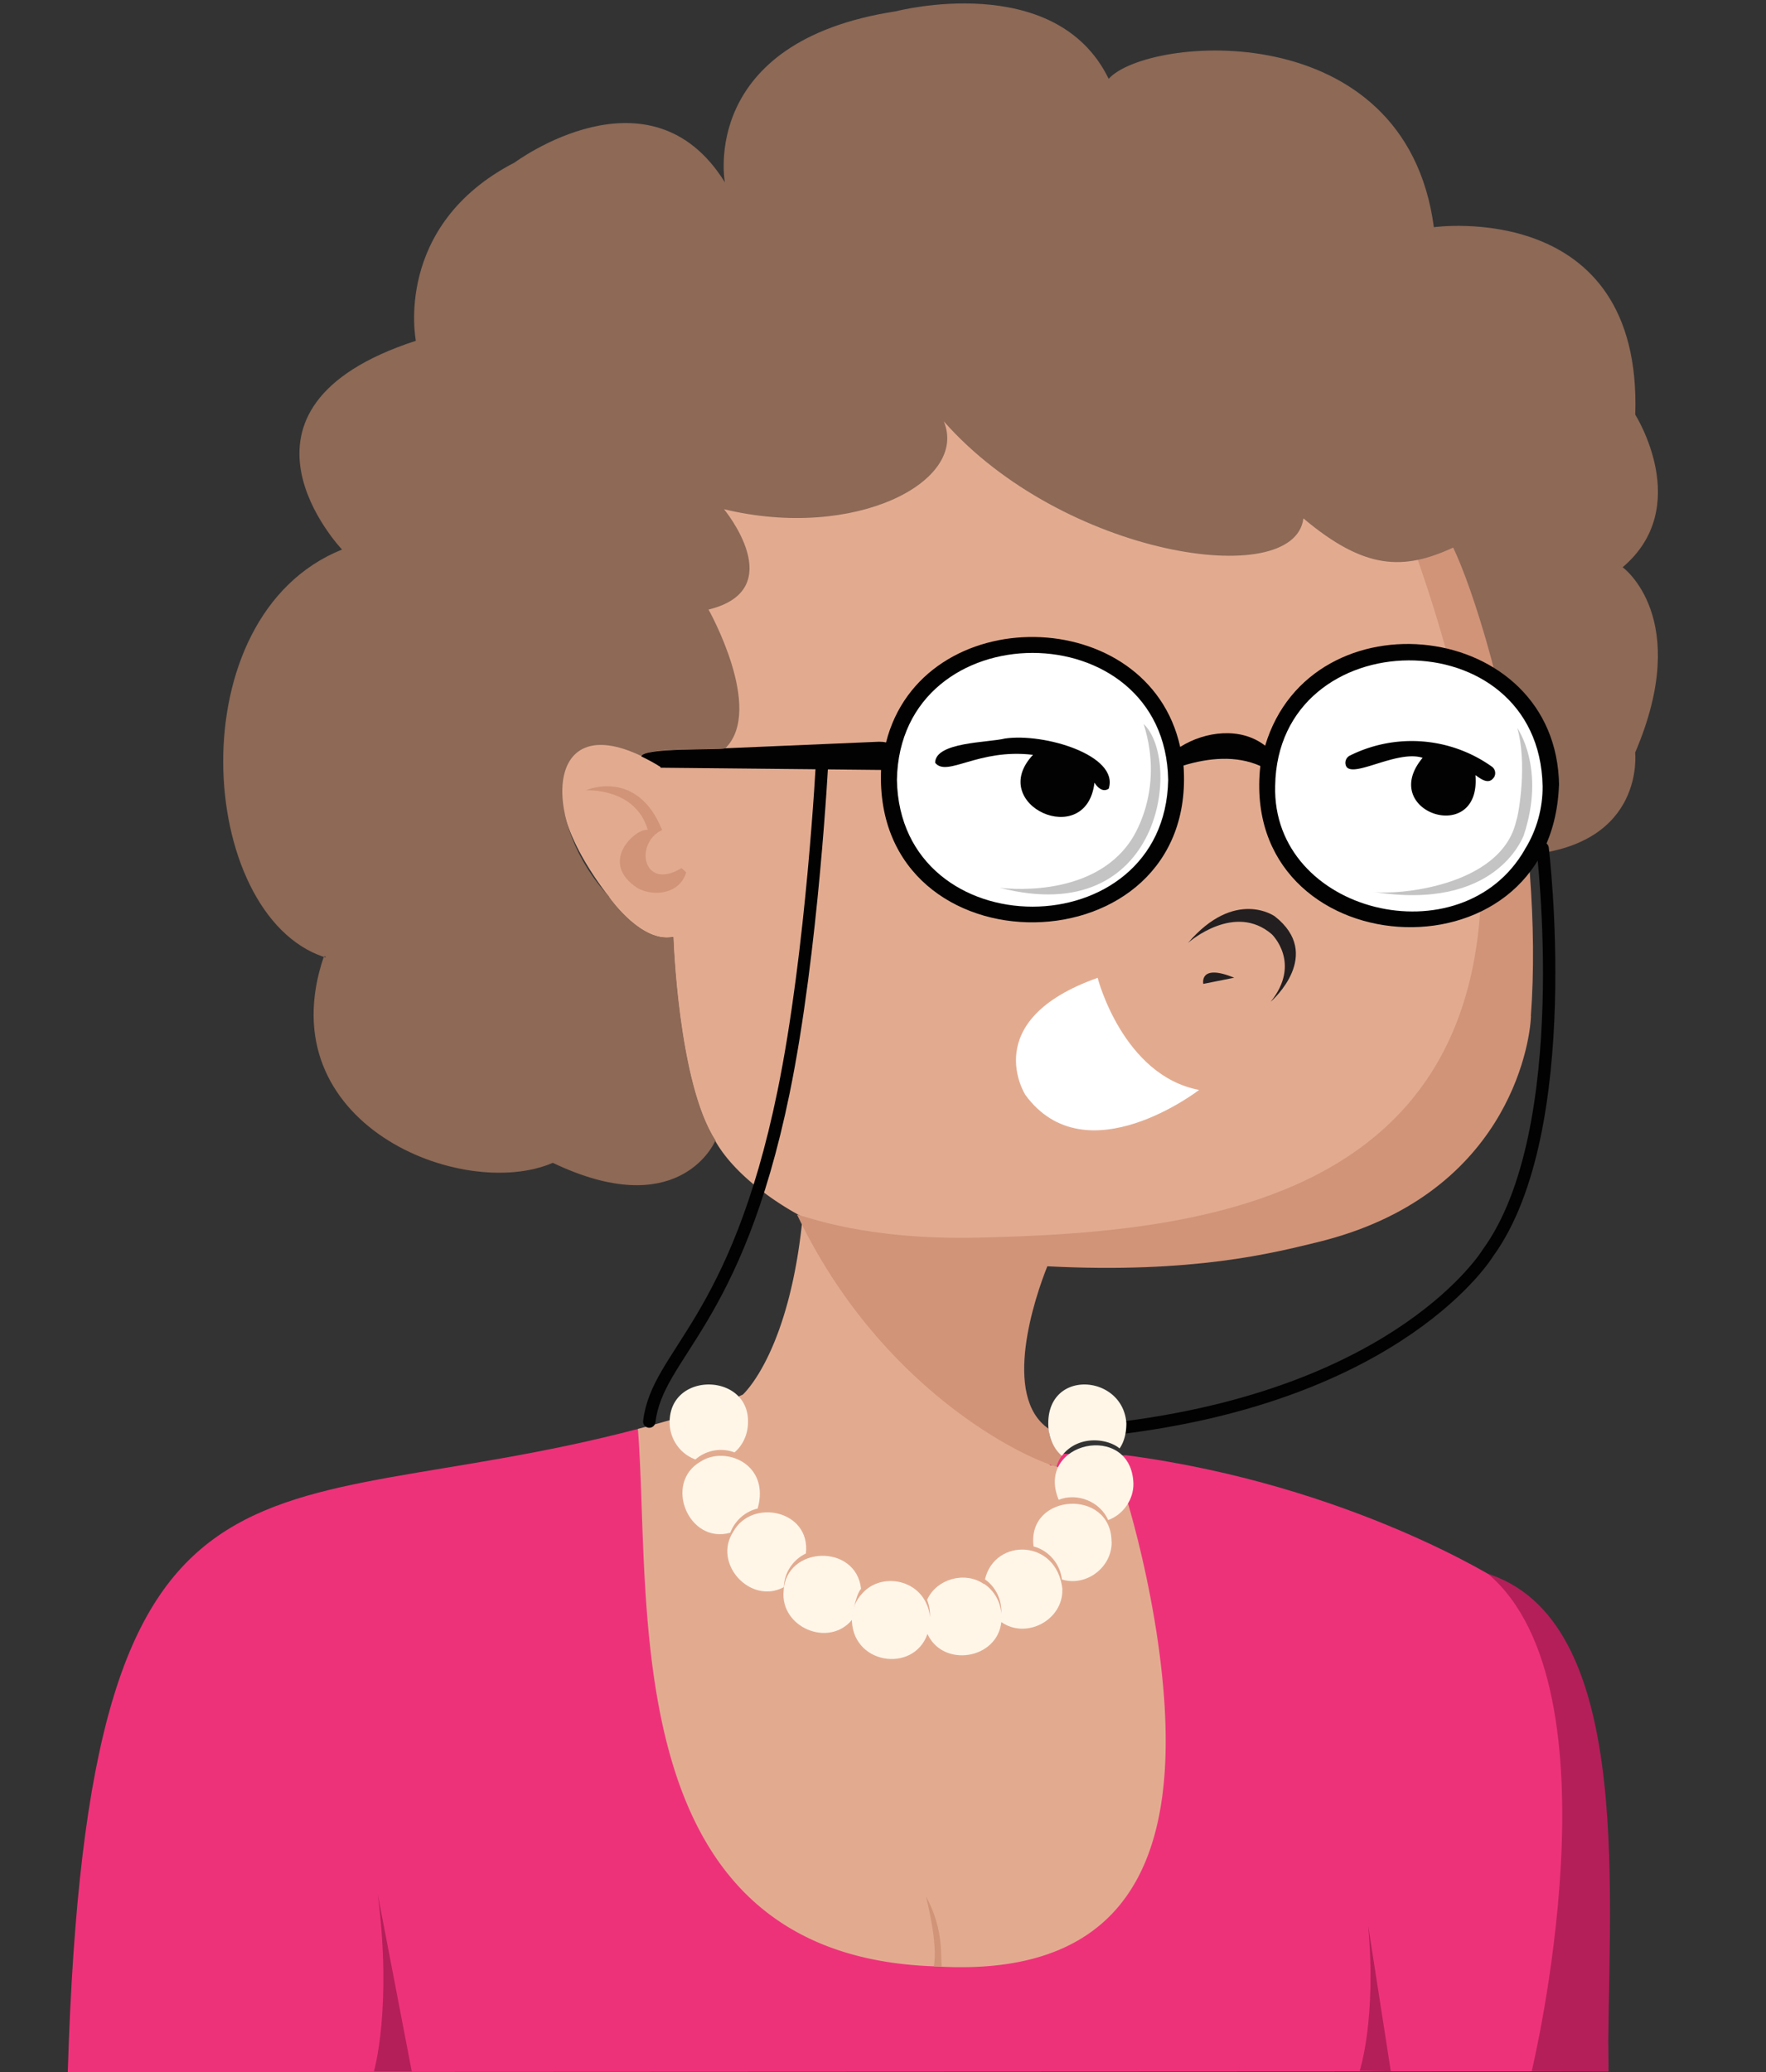 <svg xmlns="http://www.w3.org/2000/svg" id="avatar" data-name="trAvatar" viewBox="0 0 142.77 167.45"><rect x="0" y="0" width="142.77" height="167.45" fill="#333333" stroke="none"/><defs><style>.cls-7{fill:#020202}.cls-9{fill:#fff}.cls-11{fill:#fff6e8}.cls-12{fill:#d19479}</style></defs><path d="M0 0h142.77v167.41H0z" style="fill:none"/><path d="m130.03 167.39-124.55.06c1.64-54.3 15.34-43.9 46.07-51.97 10.83.43 33.92 2.25 39.5 2.12 18.18 2.4 30.42 10.27 30.34 10.25 8.62 4.64 8.63 39.55 8.63 39.55Z" style="fill:#ee327a"/><path id="shirt_shade" d="M123.83 167.37s7.45-30.91-3.54-40.19c.08.02.16.05.24.08 11.88 4.18 9.36 27.03 9.49 40.13zm-93.6.02s1.49-5.09.31-14.31l2.75 14.32h-3.06Zm79.69-.04s1.38-4.16.68-11.79l1.84 11.83z" style="fill:#b41f59"/><path id="skin" d="M84.67 101.97c-4.93 10.9.51 16.93.28 16.45.68-.25 5.87 3.68 6.24 3.06a86 86 0 0 1 2.3 10.39c2.22 14.48.41 28.22-17.97 27.03-25.85-.88-22.83-29.23-23.95-43.43.67-.17 5.78-1.5 8.48-2.77 0 0 3.76-3.32 4.84-14.36-.16-.06-5.05-2.57-7.07-6.15v-.03c-3.02-4.63-3.4-16.44-3.4-16.44-2.43.53-4.94-2.84-5.21-3.24v-.03c-5.02-6.54-4.65-11.07-1.89-12.07-.03-35.7 29.43-30.5 29.43-30.5 12.49-4.01 33.6-6.16 40.74 14.36 1.1 3.16 2.39 6.33 3.11 9.59-.07-.05-.13-.09-.2-.13 1.92 6.19 2.38 14.51 2.89 19.66 2.39 24.36-17.65 28.12-38.61 28.61Z" style="fill:#e2ab90"/><g id="skin_shade"><path d="M55.47 70.5c-.47 1.68-2.52 2.02-3.91 1.28-3.26-2.1-.15-4.88.81-4.72-1.02-3.45-5.02-3.19-5.02-3.19.23-.11 4.21-1.7 6.18 3.21-2.27 1.04-1.58 4.97 1.57 3.07l.37.34Zm68.3 11.62c-.09 2.36-1.99 14.58-17.33 18.28-3.39.82-9.92 2.54-21.77 1.93-.97 2.41-3.74 10.51.12 13.14.01.82.47 1.61 1.08 2.13-.21.28-.36.59-.46.92-2.71-.72-14.27-6.29-20.97-20.36.7.1 5.44 2.08 14.74 1.85 21.43-.52 54.75-3.73 34.06-58.58-.65-1.74 3.45.21 2.44-1.34 5.25 8.03 9.14 27.74 8.08 42.02Z" class="cls-12"/><path id="cleavage" d="M76.15 158.91h-.66c.36-1.84-.59-5.48-.64-5.67 1.55 2.75 1.16 5.26 1.29 5.67Z" class="cls-12"/></g><path id="nose" d="M102.72 80.96c2.53-3.13.1-5.46.1-5.46-2.98-2.57-6.62.56-6.78.7 3.82-4.45 7.02-2.15 7.02-2.15 3.94 3.09-.16 6.76-.34 6.91m-2.94-1.95-2.5.5s-.37-1.67 2.5-.5" style="fill:#231f20"/><path id="mouth" d="M96.94 88.08s-9.15 7.06-14.04.41c0 0-3.88-6.03 5.84-9.47 0 .05 2.05 7.89 8.2 9.06" class="cls-9"/><path d="M132.19 60.81s.84 7.4-8.63 8.26c-1.38-12.23-4.62-21.81-6.08-24.82-3.99 1.84-7.12 1.84-12.11-2.36-.72 5.92-19.46 3.06-29.07-7.84 2.02 4.86-7.17 9.66-17.77 7.1 0 0 5.39 6.49-1.25 8.11 0 0 4.52 8.02 1.38 11.19-.51.17-6.65-.08-6.78.66-8.11-3.9-8.01 5.62-2.64 11.34v.03c.27.39 2.65 3.64 5.09 3.26v.03l.11-.06s.38 11.81 3.4 16.44c-.22.57-3.25 6.55-13.15 1.82-7.28 3.15-23.1-3.12-18.52-16.64.17.05.22.03.12-.04-.04 0-.09 0-.12.04-10.26-3.45-11.9-27.54 1.48-32.92 0 0-10.85-11.4 5.97-16.87 0 0-1.88-9.32 7.99-14.41 0 0 10.94-8.14 16.99 1.6 0 0-2.15-11.37 13.84-13.82 0 0 12.89-3.37 17.19 5.46 3.1-3.46 23.99-5.29 26.29 11.99 0 0 16.86-2.37 16.28 15.15 0 0 4.74 7.46-1.02 12.33 0 0 5.67 4.08 1.02 14.96Z" style="fill:#8d6956"/><g id="glasses"><path d="M126.03 63.5c-.65 16.36-25.92 14.56-24.14-1.6-1.97-.88-4.19-.65-6.21-.04 1.21 16.66-25.14 17.02-24.45.36-3.61-.04-14.07-.14-17.83-.18v-.06c-.5-.32-1.02-.6-1.55-.85.1-.74 6.29-.5 6.78-.66l12.43-.53c.19 0 .38.01.57.06 2.93-11.56 21.22-11.29 23.78.36 2.02-1.27 4.89-1.64 6.87-.1 3.73-12.45 23.63-10.27 23.76 3.25Z" class="cls-7"/><path id="lenses" d="M94.44 63.02c-.25 13.66-21.68 13.67-21.93 0 .25-13.68 21.69-13.67 21.93 0m30.27.49c.02 1.77-.47 3.56-1.4 5.07h-.02v.04c-5.09 8.94-20.48 5.21-20.2-5.12.21-13.4 21.34-13.63 21.62.02Z" class="cls-9"/><g id="eyes"><path id="eye" d="M89.65 63.72c-.47.35-.92-.07-1.17-.47-.64 5.48-8.77 1.8-4.97-2.25-4.43-.54-6.95 1.84-7.91.64.02-1.69 4.29-1.62 5.65-1.96 3.17-.46 9.21 1.35 8.39 4.03Z" class="cls-7"/><path id="eye-2" d="M120.75 62.85c-.42.59-1.05.08-1.47-.21.48 5.77-7.94 2.99-4.27-1.4-2.02-.66-5.54 1.62-6.16.72a.647.647 0 0 1 .26-.89c3.69-1.85 8.11-1.52 11.48.87.3.2.38.61.17.91Z" class="cls-7"/></g><path id="lense_highlight" d="M92.44 58.49c3.11 2.87 1.62 16.67-11.62 13.25 0 0 7.38 1.05 10.62-3.84-.02 0 2.79-3.84 1.01-9.41Zm30.74 9.03c-.12.25-2.31 6.13-12.17 4.55 1.81.29 10.37-.39 11.57-5.74.23-.63.89-4.75.08-7.5 0 0 2.33 3.25.52 8.69" style="fill:#c4c4c4"/><path d="M66.48 61.27s-.79 15.58-3.13 26.97c-3.86 18.8-10.19 21.1-10.86 26.64m72.22-46.33s2.79 22.79-4.42 32.7c0 0-6.99 11.54-30.41 14.23" style="fill:none;stroke:#020202;stroke-linecap:round;stroke-miterlimit:10"/></g><g id="necklace"><g id="beads"><path d="M90.51 117.05c-.94-.8-3.33-1.13-4.66.59 0 0-.89-.63-1.08-2.13-.46-4.95 6.02-4.56 6.29-.49 0 .79-.18 1.51-.55 2.03m-30.04-2.07c-.01.91-.4 1.8-1.09 2.39a3.14 3.14 0 0 0-3.16.57c-1.32-.48-2.15-1.78-2.08-3.18.17-3.97 6.47-3.77 6.33.22" class="cls-11"/><path d="M91.63 119.89c.02 1.29-.83 2.51-2.04 2.95-.65-1.49-2.49-2.24-4-1.64-1.96-4.71 5.88-6.37 6.04-1.31m-30.39 2.02c-1 .23-1.84.99-2.2 1.95-3.38.96-5.43-4.04-2.38-5.76 1.99-1.28 5.62.21 4.59 3.81Z" class="cls-11"/><path d="M89.87 124.6c.03 2.06-2.05 3.64-4.02 3.04-.14-1.25-1.06-2.35-2.29-2.67-.57-4.33 6.3-4.73 6.3-.37Zm-24.72.94c-1.04.49-1.76 1.57-1.78 2.72-2.71 1.44-5.77-1.91-4.09-4.48 1.51-2.73 6.27-1.73 5.87 1.75Z" class="cls-11"/><path d="M68.87 130.91c-1.89 2.26-5.79.59-5.52-2.33.17-3.68 5.86-3.86 6.26-.19-.5.57-.74 2.52-.74 2.52" class="cls-11"/><path d="M85.88 128.45c.07 2.47-2.92 4.05-4.93 2.63-.33 3.02-4.71 3.71-5.97.96-1.12 3.23-6.24 2.47-6.11-1.36.05-.69.33-1.36.8-1.87 1.43-1.67 4.26-1.27 5.19.71.18.36.29.75.32 1.15.02-.47-.05-.94-.23-1.38.76-1.7 3.05-2.34 4.58-1.29h.04c.8.54 1.31 1.43 1.38 2.4.06-1.09-.43-2.14-1.32-2.77.79-3.38 5.83-3.28 6.26.81Z" class="cls-11"/></g></g></svg>